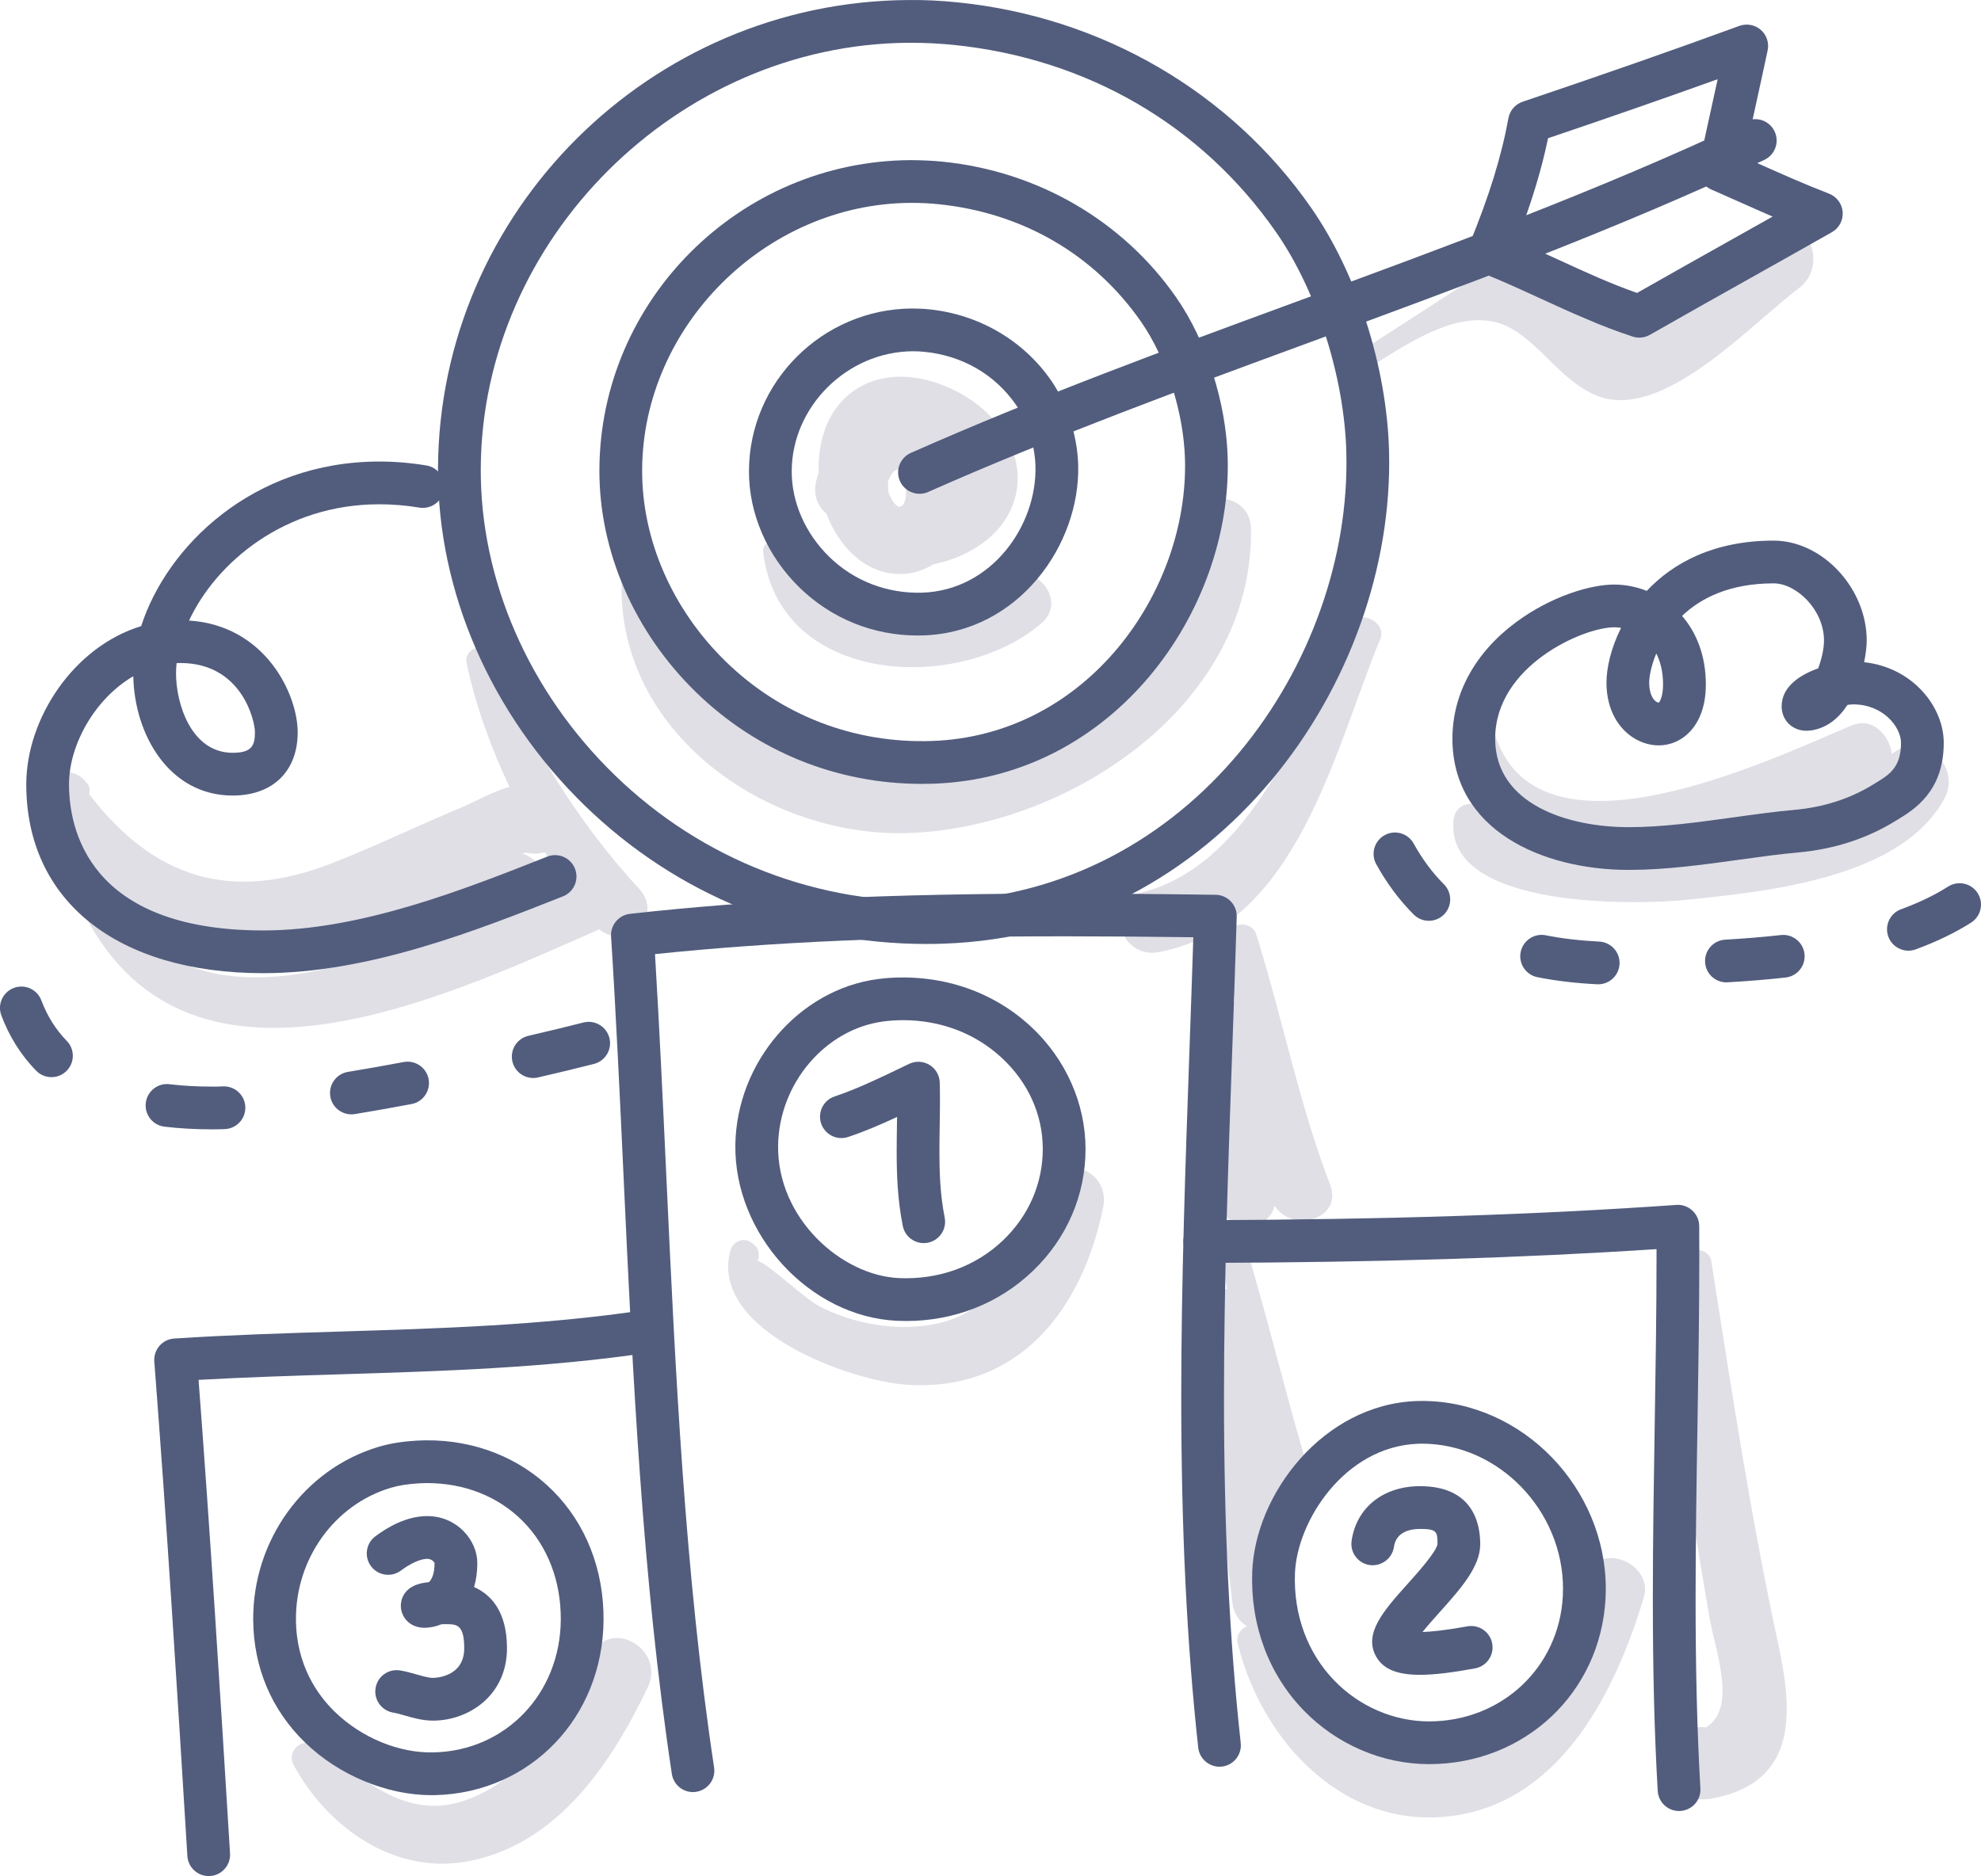<?xml version="1.0" encoding="iso-8859-1"?>
<!-- Generator: Adobe Illustrator 21.0.2, SVG Export Plug-In . SVG Version: 6.00 Build 0)  -->
<svg version="1.1" xmlns="http://www.w3.org/2000/svg" xmlns:xlink="http://www.w3.org/1999/xlink" x="0px" y="0px"
	 viewBox="0 0 200.098 189.539" style="enable-background:new 0 0 200.098 189.539;" xml:space="preserve">
<g id="_x34_7">
	<g>
		<g>
			<path style="fill:#E0DFE6;" d="M98.575,40.76c-3.466-2.582-8.724-3.934-12.472-1.185c-2.573,1.887-3.508,5.054-3.414,8.143
				c-0.081,0.264-0.156,0.528-0.224,0.791c-0.383,1.482,0.127,2.648,1.006,3.383c1.187,3.171,3.769,6.032,7.328,6.098
				c1.311,0.024,2.479-0.36,3.5-0.983c3.379-0.685,6.773-2.72,8.008-6.019C103.784,47.042,101.769,43.139,98.575,40.76z
				 M89.749,49.784c-0.044-0.382-0.059-0.771-0.044-1.167c0.284-0.687,0.636-1.268,1.021-1.156c0.855,0.249,1.156,3.503,0.204,3.73
				C90.58,51.275,90.112,50.666,89.749,49.784z"/>
		</g>
		<g>
			<path style="fill:#E0DFE6;" d="M120.244,52.577c-4.181,13.275-11.611,22.483-26.208,24.465
				C79.934,78.957,67.552,70.233,65,56.014c-0.171-0.953-1.8-0.978-1.95,0C60.493,72.738,76.77,84.856,92.143,84.147
				c16.091-0.742,34.495-13.03,34.218-30.742C126.306,49.854,121.299,49.228,120.244,52.577z"/>
		</g>
		<g>
			<path style="fill:#E0DFE6;" d="M100.819,58.617c-3.594,3.171-8.213,4.63-12.908,3.259c-4.102-1.198-6.23-4.027-9.079-6.901
				c-0.575-0.58-1.856-0.192-1.752,0.726c1.533,13.551,19.788,14.425,28.1,7.277C108.185,60.394,103.794,55.992,100.819,58.617z"/>
		</g>
		<g>
			<path style="fill:#E0DFE6;" d="M64.526,89.754c-6.569-7.112-11.096-15.034-15.196-23.721c-0.611-1.295-2.483-0.344-2.21,0.932
				c0.924,4.318,2.438,8.507,4.338,12.525c-1.755,0.517-3.519,1.534-5.039,2.17c-4.296,1.799-8.508,3.836-12.843,5.534
				C23.151,91.278,15.418,88.6,9.003,80.229c0.104-0.374,0.061-0.8-0.199-1.093c-0.681-0.766-0.873-0.875-1.851-1.149
				c-1.111-0.311-2.283,0.776-1.919,1.919c2.482,7.782,8.613,14.353,16.949,15.663c4.694,0.738,9.397-0.476,13.762-2.12
				c0.656-0.247,1.302-0.521,1.95-0.792c-0.577,1.145-0.382,2.653,0.355,3.754c-10.566,3.548-21.444,4.197-27.221-6.409
				c-0.972-1.784-3.543-0.216-2.693,1.574c10.338,21.777,36.427,9.345,52.398,2.317C63.174,96.077,67.185,92.632,64.526,89.754z
				 M55.028,86.095c0.387,0.634,0.804,1.245,1.206,1.868c-0.387,0.113-0.776,0.235-1.163,0.343c-0.446-0.938-1.28-1.737-2.317-2.082
				c0.115-0.022,0.242-0.063,0.354-0.08C53.747,86.282,54.413,86.274,55.028,86.095z"/>
		</g>
		<g>
			<path style="fill:#E0DFE6;" d="M136.169,63.214c-4.369,9.442-9.727,24.125-20.806,26.942c-3.95,1.004-2.247,6.764,1.664,6.036
				c13.995-2.608,17.79-20.539,22.382-31.611C140.173,62.739,137.011,61.394,136.169,63.214z"/>
		</g>
		<g>
			<path style="fill:#E0DFE6;" d="M105.031,120.259c-2.301,6.761-4.1,13.15-12.469,13.759c-3.299,0.24-6.704-0.497-9.659-1.967
				c-1.681-0.837-5.393-4.49-6.38-4.661c0.061-0.122,0.107-0.255,0.115-0.408c0.038-0.771-0.21-1.082-0.837-1.506
				c-0.742-0.503-1.792,0.012-2.014,0.819c-2.228,8.105,12.099,13.234,17.824,13.605c11.321,0.734,17.705-7.595,19.809-17.879
				C112.274,117.842,106.409,116.209,105.031,120.259z"/>
		</g>
		<g>
			<path style="fill:#E0DFE6;" d="M59.703,167.149c-2.938,5.278-5.537,11.421-11.307,14.169c-7.062,3.363-11.223-1.546-16.791-5.008
				c-1.265-0.787-2.626,0.745-1.967,1.967c3.474,6.445,10.339,11.262,17.864,9.728c8.911-1.817,14.247-9.86,17.922-17.513
				C67.246,166.697,61.803,163.376,59.703,167.149z"/>
		</g>
		<g>
			<path style="fill:#E0DFE6;" d="M160.38,158.979c-2.583,6.045-4.7,13.387-10.722,16.984c-9.662,5.77-17.691-3.516-21.893-11.066
				c-0.062-0.112-0.146-0.182-0.222-0.267c1.496-0.102,2.909-1.327,2.601-3.504c-0.379-2.685-0.72-5.373-1.039-8.062
				c1.844,0.518,4.195-0.872,3.457-3.234c-2.478-7.93-4.313-16.049-6.75-23.997c-0.494-1.612-2.662-0.899-2.449,0.675
				c0.168,1.24,0.37,2.474,0.562,3.71c-0.937,0.285-1.746,1.079-1.889,2.377c-0.859,7.792-0.651,15.475,1.066,23.135
				c0.131,0.587,0.435,1.029,0.828,1.345c0.177,1.606,0.347,3.213,0.545,4.819c0.148,1.199,0.744,1.978,1.495,2.393
				c-0.648,0.263-1.148,0.934-0.945,1.765c2.453,10.037,11.032,19.15,22.169,17.337c10.702-1.742,16.046-12.684,18.85-22.021
				C167.029,158.09,161.782,155.697,160.38,158.979z"/>
		</g>
		<g>
			<path style="fill:#E0DFE6;" d="M178.118,23.085c-3.729,2.712-7.875,7.16-12.072,9.085c-5.127,2.352-9.043-1.858-12.968-4.925
				c-0.693-0.542-1.706-0.887-2.523-0.325c-4.484,3.083-9.147,5.935-13.68,8.956c-0.977,0.651-0.084,2.221,0.928,1.588
				c4.251-2.656,10.215-6.999,14.94-4.227c3.063,1.797,5.049,5.266,8.469,6.704c6.626,2.786,15.597-7.167,20.45-10.794
				C185.225,26.485,181.798,20.409,178.118,23.085z"/>
		</g>
		<g>
			<path style="fill:#E0DFE6;" d="M191.095,76.178c-0.254-1.915-1.953-3.762-4.041-2.892c-7.899,3.293-31.318,14.685-35.95,1.22
				c-0.748-2.175-3.659-1.252-3.361,0.927c0.774,5.652,4.293,8.543,9.037,9.722c-2.835-0.338-5.263-1.227-6.53-3.102
				c-0.83-1.235-3.279-1.251-3.446,0.933c-0.684,8.964,18.811,8.422,23.554,7.925c8.131-0.852,21.667-2.149,26.036-10.225
				C198.229,77.297,194.009,73.73,191.095,76.178z"/>
		</g>
		<g>
			<path style="fill:#E0DFE6;" d="M134.346,119.655c-3.162-8.198-4.819-16.891-7.456-25.255c-0.463-1.47-2.885-1.289-2.794,0.378
				c0.116,2.123,0.341,4.226,0.627,6.319c-0.318,0.273-0.532,0.683-0.535,1.233c-0.036,5.918,0.145,12.248-0.887,18.091
				c-0.717,4.058,4.765,4.487,5.444,1.392C130.562,124.648,135.698,123.162,134.346,119.655z"/>
		</g>
		<g>
			<path style="fill:#E0DFE6;" d="M179.596,165.996c-2.782-12.881-4.701-25.616-6.745-38.61c-0.232-1.474-2.691-1.446-2.949,0
				c-1.385,7.761-0.362,15.783,0.748,23.531c0.603,4.21,1.327,8.401,2.04,12.594c0.536,3.152,2.825,9.037-0.357,10.999
				c-0.322-0.029-0.656-0.032-1.014,0.031c-0.113,0.02-0.227,0.04-0.34,0.06c-1.417,0.249-2.606,1.93-2.537,3.333
				c0.007,0.148,0.015,0.297,0.022,0.445c0.117,2.396,2.109,3.751,4.385,3.34C181.743,180.113,181.063,172.789,179.596,165.996z"/>
		</g>
		<g>
			<path style="fill:#525D7D;" d="M93.565,95.369c-12.989,0-25.181-4.928-34.5-13.983c-9.482-9.215-14.886-21.634-14.822-34.073
				c0.118-25.913,21.419-47.137,47.484-47.31c1.643-0.025,3.348,0.068,5.024,0.238c14.544,1.476,27.556,9.048,35.702,20.774
				c4.618,6.646,7.627,16.052,7.853,24.549c0.618,23.286-17.317,48.843-45.003,49.775C94.722,95.36,94.142,95.369,93.565,95.369z
				 M92.046,4.321c-0.097,0-0.194,0-0.29,0.001c-23.31,0.155-43.09,19.852-43.195,43.013c-0.058,11.27,4.869,22.553,13.514,30.955
				c8.882,8.632,20.64,13.174,33.082,12.735c25.123-0.846,41.396-24.129,40.834-45.345c-0.204-7.585-2.983-16.3-7.083-22.202
				c-7.536-10.846-19.11-17.572-32.591-18.941C94.892,4.394,93.457,4.321,92.046,4.321z"/>
		</g>
		<g>
			<path style="fill:#525D7D;" d="M93.108,79.196c-8.574,0-16.623-3.253-22.775-9.232c-6.262-6.086-9.831-14.295-9.789-22.522
				c0.077-17.123,14.152-31.149,31.375-31.264c1.096,0.004,2.231,0.048,3.321,0.159c9.599,0.973,18.19,5.973,23.571,13.718
				c3.056,4.401,5.049,10.625,5.198,16.245c0.409,15.379-11.45,32.261-29.755,32.878C93.872,79.189,93.489,79.196,93.108,79.196z
				 M92.093,20.496c-0.049,0-0.1,0-0.149,0c-14.613,0.098-27.016,12.447-27.082,26.967c-0.037,7.061,3.054,14.132,8.48,19.405
				c5.575,5.417,12.954,8.259,20.767,7.994c15.742-0.531,25.938-15.139,25.585-28.447c-0.128-4.751-1.867-10.206-4.431-13.898
				c-4.727-6.806-11.993-11.027-20.459-11.885C93.914,20.54,93.003,20.496,92.093,20.496z"/>
		</g>
		<g>
			<path style="fill:#525D7D;" d="M92.685,64.205c-4.484,0-8.693-1.701-11.91-4.828c-3.278-3.185-5.146-7.492-5.123-11.816
				c0.041-8.978,7.419-16.332,16.446-16.393c0.566,0.004,1.162,0.024,1.746,0.083c5.017,0.509,9.508,3.126,12.323,7.18
				c1.611,2.317,2.661,5.592,2.74,8.546c0.215,8.054-6.012,16.894-15.622,17.218C93.084,64.202,92.884,64.205,92.685,64.205z
				 M92.195,35.487C85.567,35.53,79.999,41.07,79.97,47.582c-0.017,3.157,1.375,6.327,3.815,8.698c2.51,2.44,5.849,3.697,9.353,3.6
				c7.048-0.238,11.612-6.803,11.453-12.787c-0.058-2.125-0.831-4.558-1.971-6.197c-2.127-3.063-5.399-4.962-9.215-5.348
				C92.999,35.505,92.595,35.487,92.195,35.487z"/>
		</g>
		<g>
			<path style="fill:#525D7D;" d="M92.879,49.889c-0.828,0-1.619-0.479-1.975-1.285c-0.484-1.091,0.008-2.366,1.099-2.848
				c12.765-5.654,26.062-10.541,38.923-15.267c15.056-5.533,30.623-11.253,45.451-18.244c1.082-0.51,2.364-0.046,2.873,1.032
				c0.509,1.078,0.046,2.366-1.032,2.873c-15.001,7.072-30.66,12.826-45.804,18.393c-12.796,4.702-26.027,9.565-38.663,15.16
				C93.468,49.83,93.172,49.889,92.879,49.889z"/>
		</g>
		<g>
			<path style="fill:#525D7D;" d="M165.584,34.111c-0.225,0-0.45-0.035-0.668-0.106c-3.246-1.056-6.323-2.47-9.298-3.839
				c-1.964-0.901-3.992-1.834-6.008-2.631c-0.537-0.212-0.967-0.631-1.193-1.162c-0.225-0.531-0.229-1.132-0.008-1.667
				c2-4.861,3.257-8.919,3.956-12.767c0.139-0.773,0.689-1.409,1.434-1.66c8.373-2.828,15.331-5.263,21.894-7.665
				c0.741-0.264,1.564-0.117,2.158,0.398c0.593,0.514,0.86,1.31,0.697,2.079c-0.429,2.019-0.87,4.026-1.31,6.033
				c-0.35,1.59-0.699,3.181-1.042,4.776c0.461,0.205,0.922,0.411,1.382,0.614c2.444,1.089,4.754,2.118,7.174,3.053
				c0.777,0.301,1.313,1.023,1.375,1.855c0.06,0.832-0.363,1.625-1.088,2.037c-2.748,1.559-5.485,3.095-8.222,4.631
				c-3.381,1.898-6.761,3.795-10.163,5.736C166.325,34.015,165.955,34.111,165.584,34.111z M153.202,24.347
				c1.432,0.616,2.842,1.264,4.22,1.896c2.696,1.24,5.257,2.418,7.935,3.352c3.126-1.778,6.237-3.525,9.346-5.271
				c1.448-0.812,2.896-1.625,4.346-2.442c-1.091-0.472-2.167-0.952-3.229-1.424c-0.984-0.439-1.971-0.879-2.965-1.312
				c-0.94-0.409-1.462-1.422-1.251-2.425c0.461-2.186,0.937-4.356,1.414-6.526c0.16-0.731,0.322-1.462,0.481-2.194
				c-5.211,1.875-10.766,3.809-17.132,5.964C155.699,17.188,154.672,20.553,153.202,24.347z"/>
		</g>
		<g>
			<path style="fill:#525D7D;" d="M69.993,181.054c-1.05,0-1.971-0.767-2.132-1.837c-3-19.912-3.95-40.398-4.868-60.208
				c-0.371-8.005-0.755-16.281-1.269-24.402c-0.073-1.15,0.77-2.155,1.916-2.283c12.689-1.414,26.214-2.045,43.85-2.045
				c4.501,0,9.364,0.039,15.303,0.122c0.578,0.008,1.129,0.249,1.529,0.666c0.399,0.418,0.616,0.98,0.597,1.558
				c-0.136,4.584-0.299,9.167-0.461,13.75c-0.405,11.421-0.824,23.23-0.824,34.782c0,13.133,0.552,24.562,1.691,34.943
				c0.129,1.185-0.725,2.25-1.912,2.381c-1.169,0.124-2.252-0.725-2.381-1.912c-1.155-10.537-1.716-22.121-1.716-35.412
				c0-11.629,0.42-23.477,0.825-34.936c0.136-3.843,0.273-7.688,0.395-11.532c-4.942-0.063-9.134-0.093-13.047-0.093
				c-16.525,0-29.386,0.557-41.329,1.799c0.453,7.489,0.804,15.066,1.144,22.413c0.914,19.7,1.858,40.072,4.826,59.763
				c0.177,1.179-0.634,2.279-1.813,2.457C70.208,181.047,70.1,181.054,69.993,181.054z"/>
		</g>
		<g>
			<path style="fill:#525D7D;" d="M169.597,182.967c-1.136,0-2.087-0.887-2.153-2.034c-0.337-5.816-0.493-12.014-0.493-19.504
				c0-5.784,0.096-11.667,0.187-17.357c0.091-5.651,0.186-11.494,0.186-17.198c0-0.225,0-0.451,0-0.676
				c-13.46,0.888-28.037,1.334-45.625,1.397c-1.198,0-2.163-0.962-2.168-2.151c-0.004-1.193,0.959-2.163,2.151-2.168
				c18.5-0.068,33.637-0.558,47.641-1.543c0.593-0.051,1.181,0.165,1.618,0.569c0.439,0.405,0.689,0.973,0.693,1.569
				c0.007,0.999,0.008,2,0.008,3.002c0,5.739-0.094,11.601-0.186,17.268c-0.093,5.672-0.187,11.537-0.187,17.287
				c0,7.406,0.155,13.524,0.485,19.254c0.069,1.191-0.839,2.211-2.03,2.28C169.682,182.966,169.638,182.967,169.597,182.967z"/>
		</g>
		<g>
			<path style="fill:#525D7D;" d="M21.079,189.539c-1.133,0-2.083-0.881-2.153-2.027c-1.08-17.613-2.076-33.529-3.34-49.96
				c-0.045-0.575,0.143-1.144,0.521-1.581c0.378-0.436,0.915-0.702,1.49-0.739c5.579-0.363,11.232-0.536,16.7-0.704
				c10.064-0.308,20.473-0.628,30.649-2.144c1.177-0.181,2.279,0.638,2.453,1.817c0.176,1.179-0.638,2.277-1.817,2.453
				c-10.426,1.553-20.962,1.877-31.152,2.19c-4.716,0.145-9.571,0.294-14.373,0.565c1.189,15.693,2.147,30.992,3.178,47.84
				c0.073,1.191-0.832,2.214-2.023,2.287C21.168,189.537,21.123,189.539,21.079,189.539z"/>
		</g>
		<g>
			<path style="fill:#525D7D;" d="M93.302,125.591c-1.008,0-1.909-0.708-2.114-1.735c-0.543-2.709-0.616-5.316-0.616-7.509
				c0-0.873,0.014-1.747,0.027-2.621c0.004-0.292,0.01-0.586,0.013-0.88c-1.623,0.755-3.276,1.469-4.942,2.023
				c-1.133,0.378-2.353-0.235-2.73-1.366c-0.377-1.132,0.235-2.353,1.366-2.73c2.232-0.744,4.469-1.82,6.836-2.96l0.687-0.33
				c0.661-0.315,1.437-0.275,2.061,0.104c0.624,0.382,1.013,1.054,1.032,1.785c0.017,0.6,0.022,1.199,0.022,1.799
				c0,0.874-0.014,1.749-0.027,2.623c-0.014,0.852-0.027,1.704-0.027,2.554c0,1.981,0.063,4.321,0.531,6.66
				c0.235,1.169-0.524,2.308-1.692,2.541C93.586,125.577,93.443,125.591,93.302,125.591z"/>
		</g>
		<g>
			<path style="fill:#525D7D;" d="M91.534,133.461c-0.313,0-0.627-0.007-0.943-0.022c-8.816-0.413-16.439-8.716-16.314-17.769
				c0.119-8.354,6.445-15.714,14.402-16.755c0.384-0.051,0.767-0.089,1.151-0.117c5.445-0.351,10.531,1.398,14.346,4.959
				c3.47,3.241,5.465,7.724,5.472,12.296c0.008,4.678-1.889,9.072-5.341,12.372C100.89,131.691,96.383,133.461,91.534,133.461z
				 M91.229,103.068c-0.363,0-0.728,0.013-1.095,0.038c-0.288,0.021-0.59,0.051-0.89,0.09c-5.884,0.769-10.561,6.275-10.649,12.534
				c-0.101,7.335,6.356,13.122,12.198,13.396c4.019,0.181,7.755-1.169,10.53-3.822c2.591-2.475,4.013-5.759,4.007-9.243
				c-0.006-3.434-1.462-6.682-4.102-9.148C98.552,104.413,95.036,103.068,91.229,103.068z"/>
		</g>
		<g>
			<path style="fill:#525D7D;" d="M43.737,173.835c-1.043,0-1.989-0.271-2.822-0.51c-0.402-0.114-0.803-0.235-1.203-0.301
				c-1.176-0.195-1.971-1.307-1.775-2.484c0.195-1.177,1.303-1.972,2.484-1.775c0.6,0.1,1.15,0.257,1.683,0.409
				c0.616,0.177,1.198,0.343,1.635,0.343c0.129,0,3.152-0.034,3.152-2.986c0-2.44-0.783-2.44-1.865-2.44
				c-0.153,0-0.294,0.001-0.422,0.004c-0.603,0.247-1.202,0.36-1.723,0.36c-1.555,0-2.394-1.147-2.394-2.225
				c0-0.455,0.169-1.965,2.34-2.319c0.155-0.025,0.323-0.048,0.506-0.066c0.278-0.285,0.562-0.842,0.562-1.929
				c-0.018-0.066-0.257-0.426-0.749-0.426c-0.661,0-1.674,0.453-2.645,1.181c-0.952,0.715-2.305,0.523-3.022-0.433
				c-0.715-0.953-0.521-2.307,0.433-3.022c1.243-0.932,3.161-2.044,5.235-2.044c3.031,0,5.067,2.453,5.067,4.744
				c0,0.915-0.121,1.72-0.33,2.423c1.691,0.748,3.326,2.442,3.326,6.192C51.206,171.275,47.358,173.835,43.737,173.835z
				 M43.443,164.187L43.443,164.187L43.443,164.187z"/>
		</g>
		<g>
			<path style="fill:#525D7D;" d="M43.584,181.366c-4.504,0-9.36-2.014-12.759-5.309c-3.4-3.298-5.216-7.585-5.249-12.395
				c-0.055-8.056,5.15-15.246,12.661-17.486c1.151-0.343,2.291-0.53,3.811-0.624c0.333-0.021,0.666-0.032,0.997-0.035
				c4.932-0.039,9.481,1.772,12.793,5.086c3.344,3.347,5.164,7.994,5.126,13.088c-0.079,9.842-7.395,17.44-17.019,17.672
				C43.824,181.365,43.703,181.366,43.584,181.366z M39.471,150.314c-5.682,1.694-9.619,7.172-9.577,13.318
				c0.031,4.581,2.158,7.599,3.937,9.324c2.688,2.606,6.488,4.192,10.008,4.088c7.24-0.174,12.746-5.929,12.805-13.387
				c0.03-3.927-1.342-7.479-3.863-10.001c-2.487-2.489-5.878-3.826-9.702-3.821c-0.252,0.003-0.509,0.011-0.766,0.027
				C41.141,149.935,40.29,150.07,39.471,150.314z"/>
		</g>
		<g>
			<path style="fill:#525D7D;" d="M143.427,169.207c-2.172,0-3.679-0.506-4.424-1.839c-1.309-2.338,0.773-4.66,3.182-7.35
				c1.019-1.137,2.915-3.254,3.014-4.03c-0.001-1.25-0.06-1.52-1.77-1.52c-0.885,0-2.405,0.236-2.63,1.817
				c-0.17,1.179-1.271,1.987-2.443,1.833c-1.181-0.169-2.002-1.262-1.833-2.443c0.481-3.357,3.191-5.526,6.906-5.526
				c5.295,0,6.087,3.674,6.087,5.864c0,2.293-1.999,4.523-4.114,6.885c-0.523,0.583-1.198,1.337-1.715,1.985
				c0.888-0.03,2.305-0.169,4.529-0.572c1.174-0.214,2.297,0.564,2.511,1.737c0.214,1.174-0.565,2.297-1.737,2.51
				C146.828,168.955,144.961,169.207,143.427,169.207z"/>
		</g>
		<g>
			<path style="fill:#525D7D;" d="M144.352,178.232c-4.717,0-9.341-1.985-12.686-5.448c-3.531-3.655-5.371-8.611-5.181-13.954
				c0.28-7.884,7.153-16.92,16.57-17.282c0.516-0.02,1.043-0.016,1.572,0.017c10.046,0.579,18.081,9.696,17.547,19.908
				C161.674,171.018,154.019,178.223,144.352,178.232z M143.68,145.853c-0.152,0-0.304,0.003-0.454,0.01
				c-7.422,0.285-12.237,7.834-12.426,13.12c-0.148,4.161,1.264,7.997,3.972,10.801c2.536,2.624,6.027,4.13,9.579,4.13
				c7.329-0.006,13.131-5.451,13.508-12.666c0.413-7.89-5.765-14.929-13.488-15.373C144.134,145.86,143.907,145.853,143.68,145.853z
				"/>
		</g>
		<g>
			<path style="fill:#525D7D;" d="M164.53,87.887c-8.872,0-17.823-4.1-17.823-13.259c0-4.516,2.28-8.694,6.421-11.762
				c3.549-2.63,7.534-3.808,9.908-3.808c1.109,0,2.235,0.215,3.302,0.64c2.661-2.835,6.782-5.079,12.817-5.079
				c4.92,0,9.399,4.806,9.399,10.084c0,0.541-0.079,1.321-0.26,2.201c4.855,0.516,8.042,4.453,8.042,8.147
				c0,4.928-3.029,6.767-4.657,7.755l-0.232,0.141c-2.896,1.784-6.197,2.852-9.81,3.175c-1.85,0.165-3.808,0.437-5.883,0.724
				C172.07,87.359,168.258,87.887,164.53,87.887z M163.036,63.376c-3.087,0-12.011,3.868-12.011,11.252
				c0,6.599,7.276,8.941,13.505,8.941c3.43,0,7.09-0.509,10.631-0.999c2.128-0.297,4.137-0.575,6.091-0.749
				c2.941-0.263,5.61-1.12,7.933-2.551l0.252-0.155c1.385-0.841,2.581-1.566,2.581-4.064c0-1.623-1.829-3.887-4.809-3.887
				c-0.18,0-0.382,0.018-0.597,0.049c-0.877,1.34-2.099,2.384-3.756,2.591c-0.089,0.011-0.301,0.025-0.389,0.025
				c-1.428,0-2.506-1.059-2.506-2.461c0-1.972,1.805-3.177,3.687-3.84c0.339-0.898,0.589-1.951,0.589-2.825
				c0-3.105-2.794-5.766-5.081-5.766c-4.407,0-7.34,1.459-9.256,3.288c1.452,1.678,2.404,4.005,2.404,6.934
				c0,4.224-2.457,6.147-4.741,6.147c-2.568,0-5.296-2.227-5.296-6.352c0-1.453,0.446-3.466,1.476-5.526
				C163.505,63.393,163.269,63.376,163.036,63.376z M167.299,66.023c-0.527,1.258-0.717,2.352-0.717,2.931
				c0,1.438,0.637,2.034,0.978,2.034c0.039-0.039,0.423-0.527,0.423-1.829C167.984,67.899,167.726,66.858,167.299,66.023z"/>
		</g>
		<g>
			<path style="fill:#525D7D;" d="M26.591,98.32c-14.765,0-23.938-7.309-23.938-19.076c0-6.618,4.757-13.898,11.608-15.988
				c2.579-8.032,11.265-16.627,24.046-16.627c1.58,0,3.182,0.134,4.762,0.396c1.176,0.195,1.971,1.307,1.775,2.484
				c-0.195,1.177-1.32,1.966-2.484,1.775c-1.347-0.224-2.71-0.337-4.054-0.337c-9.544,0-16.459,5.87-19.211,11.747
				c7.741,0.499,10.974,7.484,10.974,11.286c0,3.943-2.517,6.393-6.569,6.393c-6.415,0-9.925-6.155-10.036-12.053
				c-3.842,2.235-6.494,6.885-6.494,10.925c0,4.438,1.912,14.758,19.62,14.758c9.841,0,20.289-4.135,28.685-7.458
				c1.101-0.44,2.361,0.101,2.801,1.213c0.439,1.108-0.104,2.363-1.213,2.801C48.128,94.016,37.254,98.32,26.591,98.32z
				 M17.837,66.993c-0.037,0.353-0.056,0.7-0.056,1.039c0,3.102,1.553,8.023,5.721,8.023c1.902,0,2.25-0.699,2.25-2.075
				c0-1.151-1.311-6.996-7.544-6.996C18.084,66.984,17.96,66.987,17.837,66.993z"/>
		</g>
		<g>
			<path style="fill:#525D7D;" d="M21.349,114.097c-1.647,0-3.241-0.091-4.737-0.27c-1.184-0.142-2.028-1.216-1.886-2.401
				c0.141-1.184,1.224-2.04,2.401-1.886c1.326,0.159,2.747,0.239,4.225,0.239c0.392,0.014,0.776-0.006,1.192-0.021
				c0.025-0.001,0.052-0.001,0.079-0.001c1.157,0,2.114,0.917,2.156,2.082c0.044,1.191-0.888,2.191-2.08,2.235
				C22.228,114.091,21.765,114.104,21.349,114.097z M35.491,112.583c-1.039,0-1.954-0.751-2.128-1.809
				c-0.193-1.177,0.604-2.287,1.781-2.481c1.841-0.302,3.731-0.638,5.627-0.995c1.172-0.219,2.301,0.551,2.522,1.723
				c0.219,1.172-0.551,2.301-1.723,2.522c-1.93,0.363-3.853,0.704-5.725,1.012C35.726,112.574,35.608,112.583,35.491,112.583z
				 M53.857,108.911c-0.983,0-1.871-0.675-2.101-1.673c-0.27-1.161,0.454-2.321,1.617-2.589c2-0.464,3.877-0.918,5.558-1.345
				c1.158-0.292,2.329,0.408,2.624,1.562c0.292,1.155-0.406,2.33-1.562,2.624c-1.709,0.433-3.614,0.895-5.648,1.365
				C54.182,108.893,54.018,108.911,53.857,108.911z M5.198,108.824c-0.561,0-1.122-0.216-1.545-0.649
				c-1.531-1.567-2.714-3.447-3.516-5.586c-0.419-1.116,0.146-2.36,1.264-2.779c1.116-0.419,2.361,0.148,2.779,1.264
				c0.59,1.573,1.452,2.948,2.562,4.082c0.832,0.853,0.817,2.221-0.035,3.053C6.288,108.619,5.742,108.824,5.198,108.824z"/>
		</g>
		<g>
			<path style="fill:#525D7D;" d="M161.432,99.444c-0.035,0-0.07-0.001-0.107-0.003c-2.153-0.105-4.183-0.346-6.03-0.715
				c-1.169-0.233-1.928-1.371-1.694-2.54c0.235-1.168,1.382-1.931,2.54-1.694c1.639,0.328,3.454,0.541,5.395,0.637
				c1.191,0.058,2.11,1.071,2.051,2.262C163.531,98.546,162.576,99.444,161.432,99.444z M174.382,99.249
				c-1.137,0-2.089-0.887-2.153-2.035c-0.069-1.191,0.84-2.211,2.031-2.279c1.975-0.114,3.868-0.27,5.625-0.467
				c1.185-0.128,2.253,0.723,2.385,1.907c0.131,1.185-0.722,2.253-1.907,2.385c-1.834,0.204-3.804,0.367-5.856,0.483
				C174.465,99.248,174.423,99.249,174.382,99.249z M192.765,96.047c-0.88,0-1.708-0.543-2.027-1.417
				c-0.41-1.12,0.166-2.36,1.285-2.769c1.801-0.659,3.402-1.429,4.759-2.293c1.005-0.638,2.34-0.342,2.98,0.666
				c0.638,1.007,0.34,2.34-0.666,2.98c-1.618,1.027-3.499,1.936-5.589,2.7C193.263,96.005,193.011,96.047,192.765,96.047z
				 M144.324,93.029c-0.554,0-1.106-0.211-1.528-0.634c-1.456-1.459-2.73-3.17-3.784-5.086c-0.576-1.044-0.195-2.357,0.849-2.932
				c1.043-0.578,2.356-0.197,2.932,0.849c0.86,1.56,1.889,2.946,3.059,4.119c0.842,0.845,0.84,2.211-0.003,3.053
				C145.427,92.818,144.876,93.029,144.324,93.029z"/>
		</g>
	</g>
</g>
<g id="Layer_1">
</g>
</svg>
